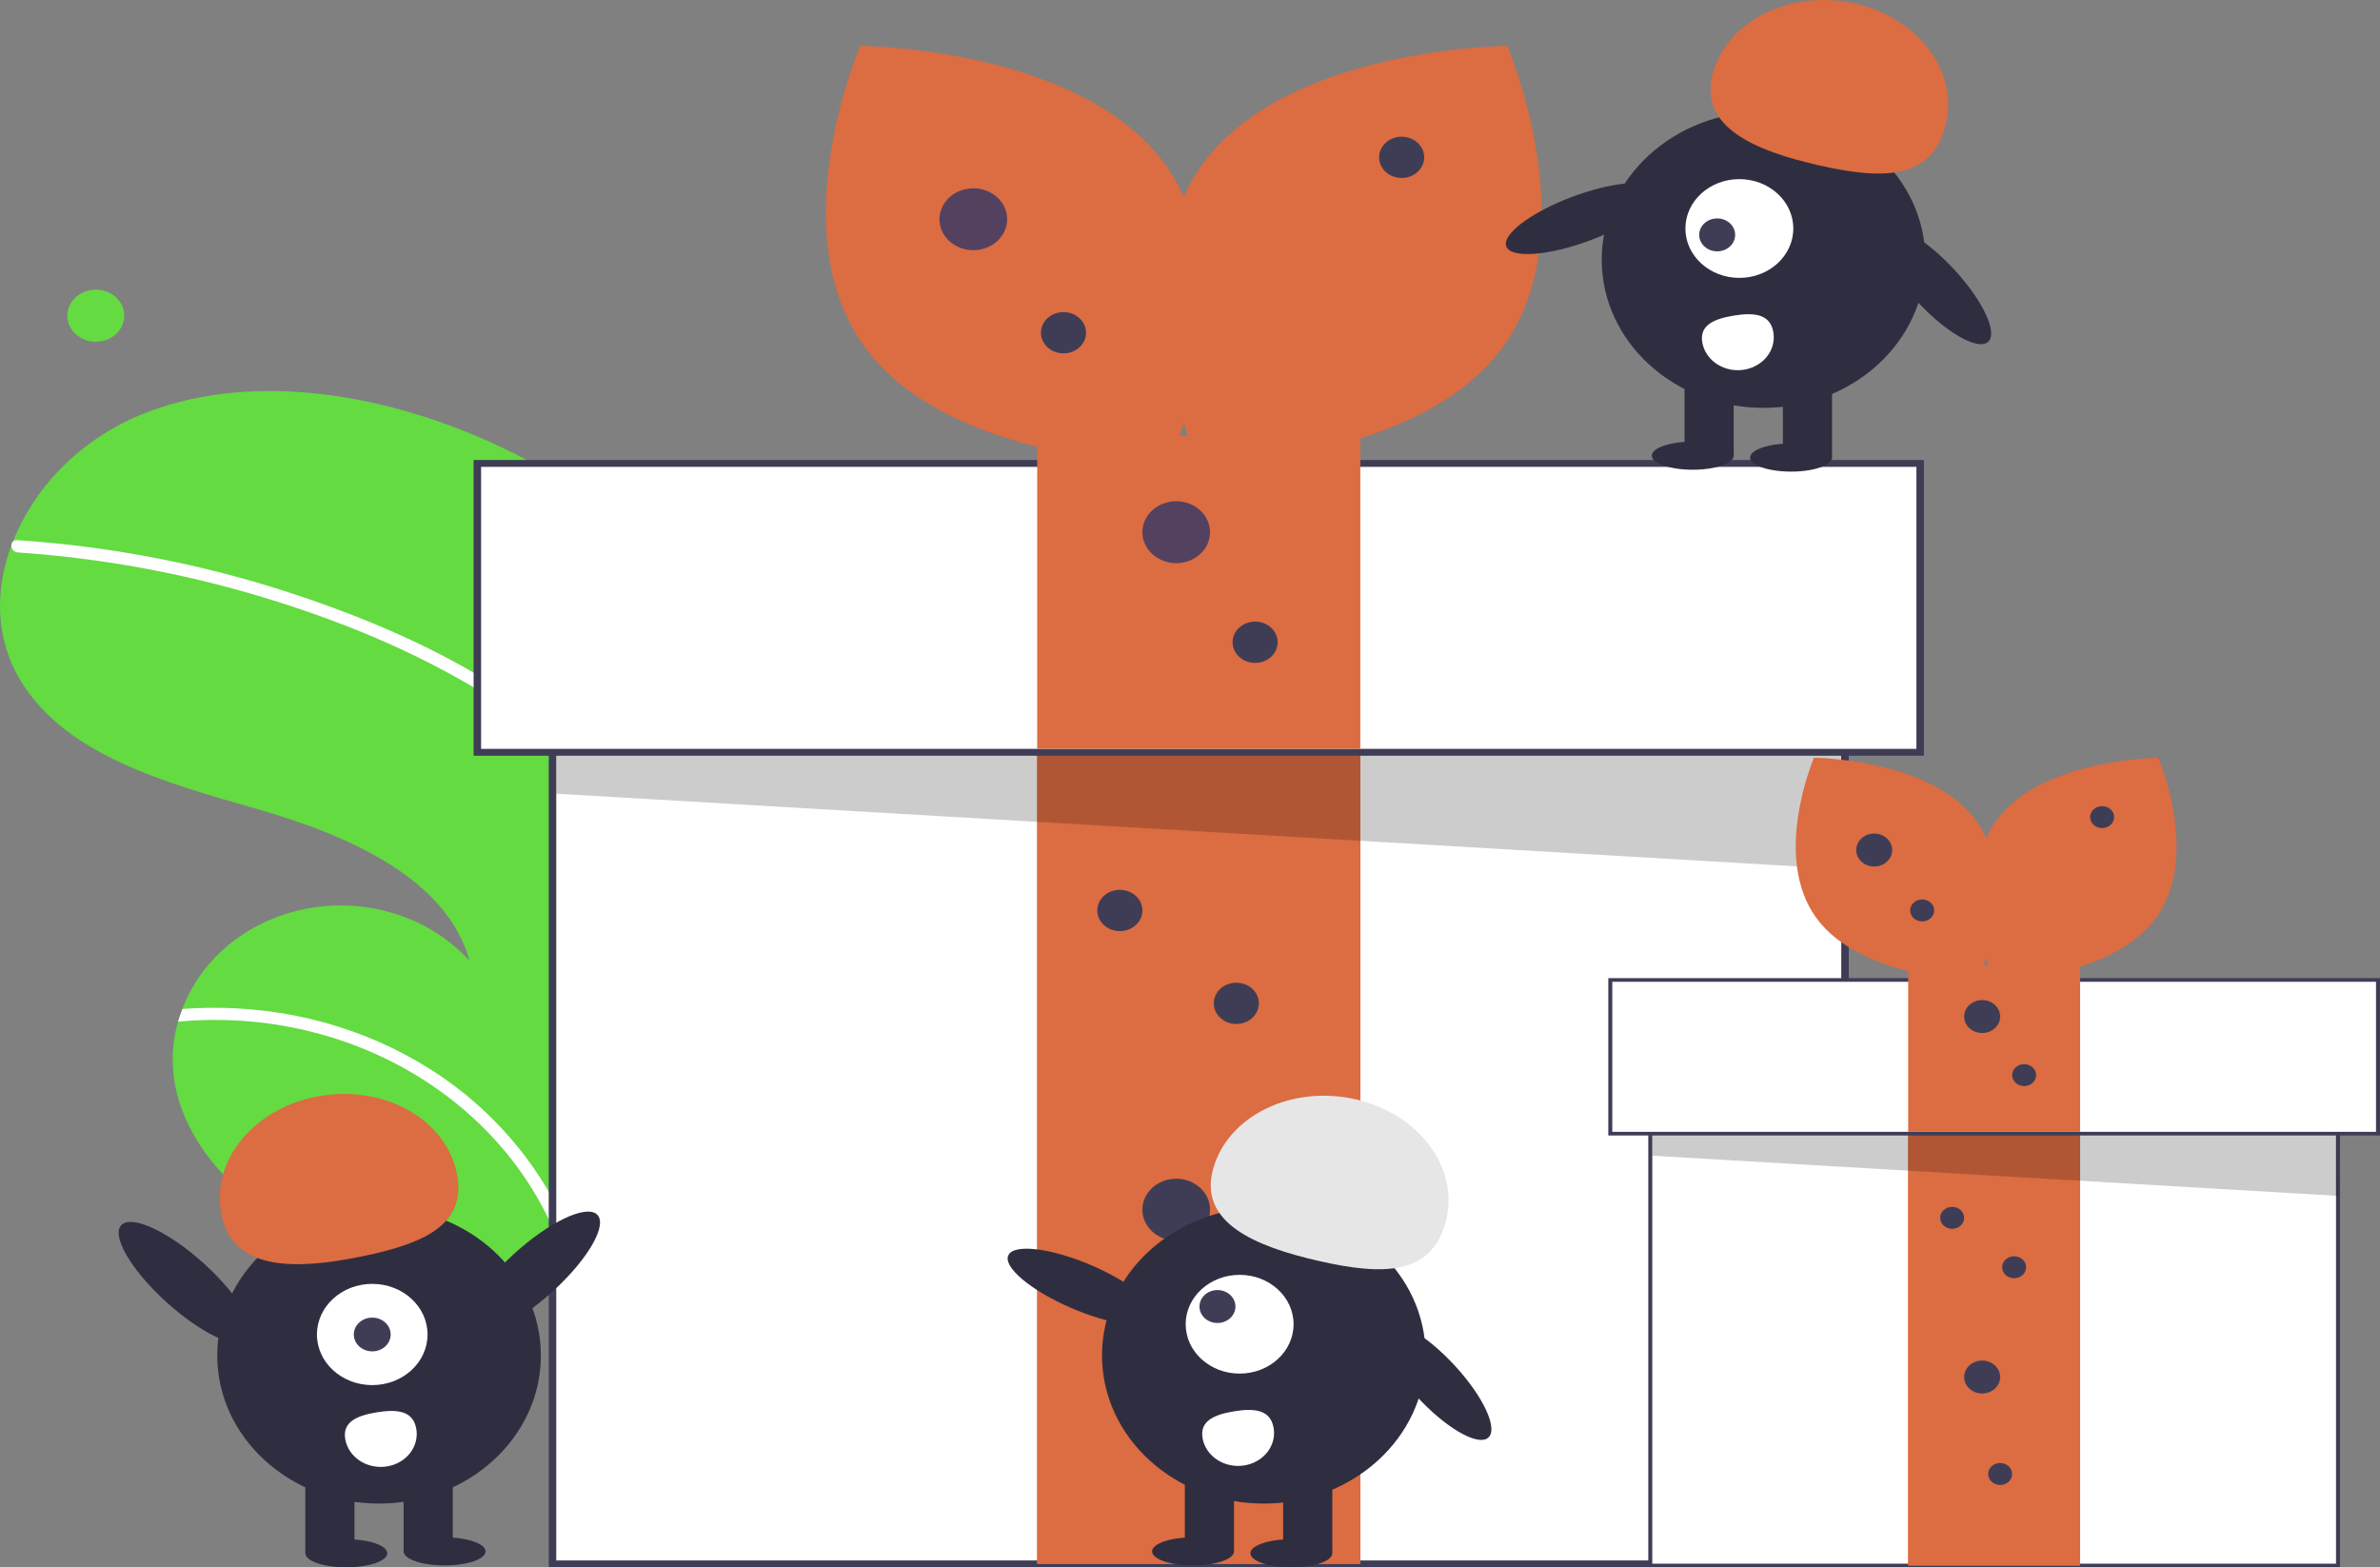 <svg width="533" height="351" viewBox="0 0 533 351" fill="none" xmlns="http://www.w3.org/2000/svg">
<rect x="0" y="0" width="533" height="351" fill="#808080" stroke="none"/>
<g clip-path="url(#clip0)">
<path d="M121.826 105.142C122.954 105.785 124.062 106.439 125.168 107.114C136.85 134.016 143.52 162.52 144.901 191.44C145.071 194.785 145.157 198.124 145.16 201.459C145.26 226.462 141.285 251.339 133.364 275.269C132.946 276.528 132.519 277.783 132.083 279.033C131.771 279.929 131.453 280.835 131.108 281.724C130.741 282.18 130.379 282.628 130.018 283.076C129.992 283.095 129.97 283.129 129.944 283.149C129.799 283.329 129.653 283.51 129.522 283.687C128.897 284.455 128.263 285.218 127.639 285.985L128.165 286.018L129.484 286.095L129.478 286.103C129.035 286.094 128.584 286.081 128.137 286.059C127.975 286.06 127.798 286.063 127.633 286.05C127.485 286.048 127.328 286.04 127.18 286.037C108.163 285.565 88.701 284.697 71.395 277.579C53.282 270.122 37.917 254.001 38.698 235.843C38.808 233.465 39.202 231.105 39.873 228.805C40.154 227.845 40.485 226.901 40.84 225.96C43 220.194 46.799 215.06 51.845 211.084C56.892 207.108 63.004 204.434 69.554 203.337C76.104 202.239 82.856 202.759 89.114 204.841C95.372 206.923 100.911 210.493 105.162 215.184C99.971 196.512 77.686 186.984 57.614 181.191C37.527 175.402 14.928 169.346 4.666 152.522C-1.063 143.16 -1.201 132.252 2.537 122.179C2.651 121.878 2.771 121.569 2.899 121.264C7.608 109.413 17.029 99.624 29.28 93.853C52.234 83.451 80.126 87.122 103.646 96.406C109.939 98.893 116.016 101.814 121.826 105.142Z" fill="#63DB41"/>
<path d="M56.035 226.037C74.077 227.555 91.107 234.346 104.607 245.406C116.105 254.931 124.589 267.113 129.169 280.674C129.435 281.45 129.678 282.224 129.906 283.002C130.361 282.207 130.804 281.395 131.242 280.591C131.524 280.076 131.811 279.553 132.083 279.033C131.771 279.929 131.453 280.835 131.108 281.724C130.741 282.18 130.379 282.628 130.018 283.076C129.992 283.095 129.97 283.129 129.944 283.149C129.799 283.329 129.653 283.51 129.522 283.687C128.897 284.455 128.263 285.218 127.639 285.985L128.165 286.018L129.484 286.095L129.478 286.103C129.035 286.094 128.584 286.081 128.137 286.059C127.975 286.06 127.798 286.063 127.633 286.05C127.578 285.815 127.509 285.583 127.44 285.35C122.766 267.835 111.323 252.461 95.227 242.067C79.131 231.673 59.469 226.963 39.873 228.805C40.154 227.845 40.485 226.901 40.84 225.96C45.898 225.581 50.982 225.606 56.035 226.037Z" fill="white"/>
<path d="M115.981 156.971C123.221 161.936 129.629 167.841 135.002 174.501C137.802 178.051 140.235 181.832 142.269 185.795C143.233 187.634 144.111 189.527 144.901 191.44C145.071 194.785 145.157 198.124 145.16 201.459C144.489 198.938 143.671 196.452 142.71 194.011C142.21 192.671 141.655 191.357 141.066 190.059C134.45 175.514 122.464 164.031 108.329 155.3C93.181 145.958 76.104 138.945 58.798 133.73C41.061 128.361 22.673 125.002 4.044 123.729C3.623 123.697 3.232 123.519 2.951 123.23C2.671 122.942 2.522 122.565 2.538 122.179C2.523 121.843 2.653 121.514 2.9 121.264C3.03 121.147 3.19 121.059 3.364 121.008C3.539 120.958 3.724 120.945 3.905 120.972C6.204 121.129 8.497 121.295 10.79 121.518C29.867 123.316 48.626 127.28 66.635 133.316C84.02 139.122 101.226 146.651 115.981 156.971Z" fill="white"/>
<path d="M21.454 76.534C24.975 76.534 27.83 73.921 27.83 70.697C27.83 67.474 24.975 64.861 21.454 64.861C17.932 64.861 15.077 67.474 15.077 70.697C15.077 73.921 17.932 76.534 21.454 76.534Z" fill="#63DB41"/>
<path d="M413.191 124.576H123.732V350.23H413.191V124.576Z" fill="white"/>
<path d="M414.032 351H122.891V123.806H414.032V351ZM124.574 349.46H412.35V125.346H124.574V349.46Z" fill="#3F3D56"/>
<path d="M304.644 168.474H232.279V350.23H304.644V168.474Z" fill="#DC6C41"/>
<path d="M304.644 168.474H232.279V350.23H304.644V168.474Z" fill="#DC6C41"/>
<path opacity="0.2" d="M124.573 141.134V177.745L413.191 194.659L412.34 149.484L124.573 141.134Z" fill="black"/>
<path d="M430.02 103.782H106.903V168.474H430.02V103.782Z" fill="white"/>
<path d="M430.861 169.245H106.062V103.012H430.861V169.245ZM107.744 167.704H429.178V104.552H107.744V167.704Z" fill="#3F3D56"/>
<path d="M304.644 97.621H232.279V167.704H304.644V97.621Z" fill="#DC6C41"/>
<path d="M260.713 36.514C279.816 62.431 261.818 104.114 261.818 104.114C261.818 104.114 212.849 103.778 193.747 77.862C174.645 51.945 192.643 10.261 192.643 10.261C192.643 10.261 241.611 10.597 260.713 36.514Z" fill="#DC6C41"/>
<path d="M269.478 36.514C250.376 62.431 268.373 104.114 268.373 104.114C268.373 104.114 317.342 103.778 336.444 77.862C355.546 51.945 337.548 10.261 337.548 10.261C337.548 10.261 288.58 10.597 269.478 36.514Z" fill="#DC6C41"/>
<path d="M217.974 56.032C222.157 56.032 225.547 52.929 225.547 49.101C225.547 45.273 222.157 42.17 217.974 42.17C213.792 42.17 210.401 45.273 210.401 49.101C210.401 52.929 213.792 56.032 217.974 56.032Z" fill="#544160"/>
<path d="M263.413 126.116C267.595 126.116 270.986 123.013 270.986 119.185C270.986 115.357 267.595 112.253 263.413 112.253C259.23 112.253 255.84 115.357 255.84 119.185C255.84 123.013 259.23 126.116 263.413 126.116Z" fill="#544160"/>
<path d="M263.413 277.836C267.595 277.836 270.986 274.732 270.986 270.904C270.986 267.076 267.595 263.973 263.413 263.973C259.23 263.973 255.84 267.076 255.84 270.904C255.84 274.732 259.23 277.836 263.413 277.836Z" fill="#3F3D56"/>
<path d="M238.169 79.137C240.958 79.137 243.218 77.068 243.218 74.516C243.218 71.964 240.958 69.895 238.169 69.895C235.381 69.895 233.121 71.964 233.121 74.516C233.121 77.068 235.381 79.137 238.169 79.137Z" fill="#3F3D56"/>
<path d="M313.9 39.859C316.688 39.859 318.949 37.791 318.949 35.239C318.949 32.686 316.688 30.618 313.9 30.618C311.111 30.618 308.851 32.686 308.851 35.239C308.851 37.791 311.111 39.859 313.9 39.859Z" fill="#3F3D56"/>
<path d="M281.083 148.451C283.872 148.451 286.132 146.382 286.132 143.83C286.132 141.278 283.872 139.209 281.083 139.209C278.295 139.209 276.035 141.278 276.035 143.83C276.035 146.382 278.295 148.451 281.083 148.451Z" fill="#3F3D56"/>
<path d="M250.791 208.522C253.579 208.522 255.84 206.453 255.84 203.901C255.84 201.349 253.579 199.28 250.791 199.28C248.003 199.28 245.742 201.349 245.742 203.901C245.742 206.453 248.003 208.522 250.791 208.522Z" fill="#3F3D56"/>
<path d="M276.876 229.316C279.664 229.316 281.925 227.247 281.925 224.695C281.925 222.143 279.664 220.074 276.876 220.074C274.088 220.074 271.827 222.143 271.827 224.695C271.827 227.247 274.088 229.316 276.876 229.316Z" fill="#3F3D56"/>
<path d="M270.986 316.343C273.774 316.343 276.034 314.274 276.034 311.722C276.034 309.17 273.774 307.101 270.986 307.101C268.197 307.101 265.937 309.17 265.937 311.722C265.937 314.274 268.197 316.343 270.986 316.343Z" fill="#3F3D56"/>
<path d="M523.598 230.524H369.582V350.59H523.598V230.524Z" fill="white"/>
<path d="M524.045 351H369.134V230.114H524.045V351ZM370.029 350.18H523.15V230.933H370.029V350.18Z" fill="#3F3D56"/>
<path d="M465.842 253.881H427.338V350.59H465.842V253.881Z" fill="#DC6C41"/>
<path d="M465.842 253.881H427.338V350.59H465.842V253.881Z" fill="#DC6C41"/>
<path opacity="0.2" d="M370.029 239.334V258.814L523.598 267.814L523.145 243.777L370.029 239.334Z" fill="black"/>
<path d="M532.552 219.459H360.627V253.881H532.552V219.459Z" fill="white"/>
<path d="M533 254.291H360.18V219.05H533V254.291ZM361.075 253.471H532.105V219.869H361.075V253.471Z" fill="#3F3D56"/>
<path d="M465.842 216.181H427.338V253.471H465.842V216.181Z" fill="#DC6C41"/>
<path d="M442.467 183.667C452.631 197.457 443.055 219.636 443.055 219.636C443.055 219.636 416.999 219.457 406.835 205.668C396.672 191.878 406.248 169.699 406.248 169.699C406.248 169.699 432.303 169.877 442.467 183.667Z" fill="#DC6C41"/>
<path d="M447.13 183.667C436.967 197.457 446.543 219.636 446.543 219.636C446.543 219.636 472.598 219.457 482.762 205.668C492.926 191.878 483.35 169.699 483.35 169.699C483.35 169.699 457.294 169.877 447.13 183.667Z" fill="#DC6C41"/>
<path d="M419.726 194.053C421.952 194.053 423.756 192.402 423.756 190.365C423.756 188.328 421.952 186.677 419.726 186.677C417.501 186.677 415.697 188.328 415.697 190.365C415.697 192.402 417.501 194.053 419.726 194.053Z" fill="#3F3D56"/>
<path d="M443.904 231.343C446.129 231.343 447.933 229.692 447.933 227.655C447.933 225.618 446.129 223.967 443.904 223.967C441.678 223.967 439.874 225.618 439.874 227.655C439.874 229.692 441.678 231.343 443.904 231.343Z" fill="#3F3D56"/>
<path d="M443.904 312.071C446.129 312.071 447.933 310.419 447.933 308.383C447.933 306.346 446.129 304.694 443.904 304.694C441.678 304.694 439.874 306.346 439.874 308.383C439.874 310.419 441.678 312.071 443.904 312.071Z" fill="#3F3D56"/>
<path d="M430.472 206.346C431.956 206.346 433.158 205.246 433.158 203.888C433.158 202.53 431.956 201.429 430.472 201.429C428.988 201.429 427.786 202.53 427.786 203.888C427.786 205.246 428.988 206.346 430.472 206.346Z" fill="#3F3D56"/>
<path d="M470.767 185.447C472.251 185.447 473.453 184.347 473.453 182.989C473.453 181.631 472.251 180.53 470.767 180.53C469.283 180.53 468.081 181.631 468.081 182.989C468.081 184.347 469.283 185.447 470.767 185.447Z" fill="#3F3D56"/>
<path d="M453.305 243.227C454.789 243.227 455.992 242.126 455.992 240.768C455.992 239.41 454.789 238.309 453.305 238.309C451.822 238.309 450.619 239.41 450.619 240.768C450.619 242.126 451.822 243.227 453.305 243.227Z" fill="#3F3D56"/>
<path d="M437.188 275.19C438.671 275.19 439.874 274.089 439.874 272.731C439.874 271.373 438.671 270.273 437.188 270.273C435.704 270.273 434.501 271.373 434.501 272.731C434.501 274.089 435.704 275.19 437.188 275.19Z" fill="#3F3D56"/>
<path d="M451.067 286.254C452.551 286.254 453.754 285.153 453.754 283.796C453.754 282.438 452.551 281.337 451.067 281.337C449.584 281.337 448.381 282.438 448.381 283.796C448.381 285.153 449.584 286.254 451.067 286.254Z" fill="#3F3D56"/>
<path d="M447.933 332.56C449.417 332.56 450.619 331.459 450.619 330.101C450.619 328.743 449.417 327.642 447.933 327.642C446.449 327.642 445.247 328.743 445.247 330.101C445.247 331.459 446.449 332.56 447.933 332.56Z" fill="#3F3D56"/>
<path d="M258.587 295.273C259.933 292.675 253.695 287.387 244.653 283.462C235.611 279.537 227.19 278.462 225.844 281.06C224.498 283.658 230.736 288.945 239.778 292.87C248.819 296.795 257.241 297.871 258.587 295.273Z" fill="#2F2E41"/>
<path d="M333.209 322.032C335.618 320.186 332.363 312.996 325.938 305.974C319.514 298.951 312.354 294.754 309.945 296.6C307.536 298.446 310.791 305.636 317.216 312.658C323.64 319.681 330.8 323.877 333.209 322.032Z" fill="#2F2E41"/>
<path d="M283.032 336.725C303.047 336.725 319.271 321.875 319.271 303.557C319.271 285.239 303.047 270.389 283.032 270.389C263.018 270.389 246.793 285.239 246.793 303.557C246.793 321.875 263.018 336.725 283.032 336.725Z" fill="#2F2E41"/>
<path d="M298.371 329.588H287.362V347.641H298.371V329.588Z" fill="#2F2E41"/>
<path d="M276.352 329.588H265.343V347.641H276.352V329.588Z" fill="#2F2E41"/>
<path d="M289.196 351C294.263 351 298.371 349.59 298.371 347.851C298.371 346.112 294.263 344.702 289.196 344.702C284.13 344.702 280.022 346.112 280.022 347.851C280.022 349.59 284.13 351 289.196 351Z" fill="#2F2E41"/>
<path d="M267.178 350.58C272.245 350.58 276.352 349.17 276.352 347.431C276.352 345.692 272.245 344.282 267.178 344.282C262.111 344.282 258.003 345.692 258.003 347.431C258.003 349.17 262.111 350.58 267.178 350.58Z" fill="#2F2E41"/>
<path d="M271.654 261.863C274.889 249.936 289.173 242.917 303.557 246.186C317.941 249.455 326.978 261.774 323.742 273.701C320.506 285.629 309.771 285.667 295.387 282.398C281.003 279.129 268.418 273.791 271.654 261.863Z" fill="#E6E6E6"/>
<path d="M277.614 307.616C284.287 307.616 289.696 302.665 289.696 296.558C289.696 290.451 284.287 285.5 277.614 285.5C270.942 285.5 265.532 290.451 265.532 296.558C265.532 302.665 270.942 307.616 277.614 307.616Z" fill="white"/>
<path d="M272.649 296.28C274.873 296.28 276.676 294.63 276.676 292.594C276.676 290.559 274.873 288.908 272.649 288.908C270.425 288.908 268.622 290.559 268.622 292.594C268.622 294.63 270.425 296.28 272.649 296.28Z" fill="#3F3D56"/>
<path d="M285.194 319.597C285.383 320.55 285.366 321.527 285.143 322.474C284.92 323.42 284.495 324.317 283.893 325.113C283.291 325.909 282.524 326.589 281.635 327.113C280.746 327.638 279.753 327.997 278.712 328.171C277.671 328.344 276.604 328.328 275.57 328.124C274.536 327.92 273.556 327.531 272.686 326.98C271.816 326.429 271.074 325.727 270.5 324.913C269.927 324.1 269.534 323.191 269.345 322.238L269.342 322.224C268.55 318.217 271.934 316.8 276.312 316.074C280.689 315.349 284.402 315.591 285.194 319.597Z" fill="white"/>
<path d="M356.299 53.756C365.548 50.259 372.074 45.27 370.875 42.613C369.676 39.955 361.205 40.635 351.956 44.132C342.707 47.628 336.181 52.617 337.381 55.275C338.58 57.932 347.05 57.252 356.299 53.756Z" fill="#2F2E41"/>
<path d="M445.122 76.648C447.53 74.802 444.275 67.612 437.851 60.59C431.427 53.567 424.266 49.37 421.857 51.216C419.449 53.062 422.704 60.252 429.128 67.274C435.552 74.297 442.713 78.494 445.122 76.648Z" fill="#2F2E41"/>
<path d="M394.945 91.341C414.959 91.341 431.184 76.491 431.184 58.173C431.184 39.855 414.959 25.005 394.945 25.005C374.931 25.005 358.706 39.855 358.706 58.173C358.706 76.491 374.931 91.341 394.945 91.341Z" fill="#2F2E41"/>
<path d="M410.284 84.204H399.274V102.257H410.284V84.204Z" fill="#2F2E41"/>
<path d="M388.265 84.204H377.256V102.257H388.265V84.204Z" fill="#2F2E41"/>
<path d="M401.11 105.616C406.176 105.616 410.284 104.206 410.284 102.467C410.284 100.728 406.176 99.318 401.11 99.318C396.043 99.318 391.935 100.728 391.935 102.467C391.935 104.206 396.043 105.616 401.11 105.616Z" fill="#2F2E41"/>
<path d="M379.091 105.196C384.158 105.196 388.265 103.786 388.265 102.047C388.265 100.308 384.158 98.898 379.091 98.898C374.024 98.898 369.917 100.308 369.917 102.047C369.917 103.786 374.024 105.196 379.091 105.196Z" fill="#2F2E41"/>
<path d="M383.566 16.479C386.802 4.552 401.086 -2.467 415.47 0.802C429.853 4.071 438.891 16.39 435.655 28.317C432.419 40.245 421.683 40.283 407.3 37.014C392.916 33.745 380.33 28.407 383.566 16.479Z" fill="#DC6C41"/>
<path d="M389.527 62.233C396.2 62.233 401.609 57.282 401.609 51.174C401.609 45.067 396.2 40.116 389.527 40.116C382.855 40.116 377.445 45.067 377.445 51.174C377.445 57.282 382.855 62.233 389.527 62.233Z" fill="white"/>
<path d="M384.562 56.288C386.786 56.288 388.589 54.637 388.589 52.601C388.589 50.566 386.786 48.915 384.562 48.915C382.337 48.915 380.534 50.566 380.534 52.601C380.534 54.637 382.337 56.288 384.562 56.288Z" fill="#3F3D56"/>
<path d="M397.107 74.213C397.489 76.137 397.021 78.121 395.806 79.729C394.59 81.337 392.726 82.437 390.625 82.787C388.523 83.137 386.355 82.709 384.599 81.596C382.842 80.484 381.64 78.778 381.258 76.854L381.255 76.84C380.462 72.834 383.847 71.416 388.224 70.691C392.601 69.965 396.314 70.207 397.107 74.213Z" fill="white"/>
<path d="M84.889 336.725C104.904 336.725 121.128 321.875 121.128 303.557C121.128 285.238 104.904 270.388 84.889 270.388C64.875 270.388 48.65 285.238 48.65 303.557C48.65 321.875 64.875 336.725 84.889 336.725Z" fill="#2F2E41"/>
<path d="M79.385 329.588H68.376V347.641H79.385V329.588Z" fill="#2F2E41"/>
<path d="M101.403 329.588H90.394V347.641H101.403V329.588Z" fill="#2F2E41"/>
<path d="M77.55 351C82.617 351 86.724 349.59 86.724 347.851C86.724 346.112 82.617 344.702 77.55 344.702C72.483 344.702 68.376 346.112 68.376 347.851C68.376 349.59 72.483 351 77.55 351Z" fill="#2F2E41"/>
<path d="M99.569 350.58C104.635 350.58 108.743 349.17 108.743 347.431C108.743 345.692 104.635 344.282 99.569 344.282C94.502 344.282 90.394 345.692 90.394 347.431C90.394 349.17 94.502 350.58 99.569 350.58Z" fill="#2F2E41"/>
<path d="M49.736 272.711C46.81 260.717 56.164 248.597 70.629 245.641C85.093 242.685 99.191 250.012 102.117 262.006C105.043 274 95.457 278.424 80.993 281.38C66.528 284.336 52.663 284.705 49.736 272.711Z" fill="#DC6C41"/>
<path d="M123.941 289.063C131.789 281.874 136.152 274.219 133.687 271.964C131.221 269.708 122.86 273.708 115.012 280.897C107.163 288.085 102.8 295.741 105.266 297.996C107.731 300.251 116.092 296.252 123.941 289.063Z" fill="#2F2E41"/>
<path d="M55.679 300.307C58.145 298.052 53.782 290.396 45.933 283.207C38.085 276.018 29.724 272.019 27.259 274.274C24.793 276.529 29.156 284.185 37.004 291.373C44.852 298.562 53.214 302.562 55.679 300.307Z" fill="#2F2E41"/>
<path d="M83.365 310.192C90.205 310.192 95.75 305.117 95.75 298.856C95.75 292.596 90.205 287.52 83.365 287.52C76.524 287.52 70.979 292.596 70.979 298.856C70.979 305.117 76.524 310.192 83.365 310.192Z" fill="white"/>
<path d="M83.365 302.635C85.645 302.635 87.493 300.943 87.493 298.856C87.493 296.769 85.645 295.078 83.365 295.078C81.085 295.078 79.236 296.769 79.236 298.856C79.236 300.943 81.085 302.635 83.365 302.635Z" fill="#3F3D56"/>
<path d="M93.197 319.822C93.386 320.774 93.368 321.751 93.145 322.698C92.922 323.644 92.497 324.541 91.895 325.337C91.294 326.133 90.526 326.813 89.637 327.338C88.748 327.862 87.755 328.222 86.715 328.395C85.674 328.568 84.606 328.553 83.572 328.348C82.538 328.144 81.558 327.755 80.689 327.204C79.819 326.653 79.076 325.951 78.503 325.138C77.93 324.324 77.537 323.415 77.347 322.462L77.345 322.448C76.552 318.442 79.937 317.024 84.314 316.299C88.691 315.573 92.404 315.815 93.197 319.822Z" fill="white"/>
</g>
<defs>
<clipPath id="clip0">
<rect width="533" height="351" fill="white"/>
</clipPath>
</defs>
</svg>